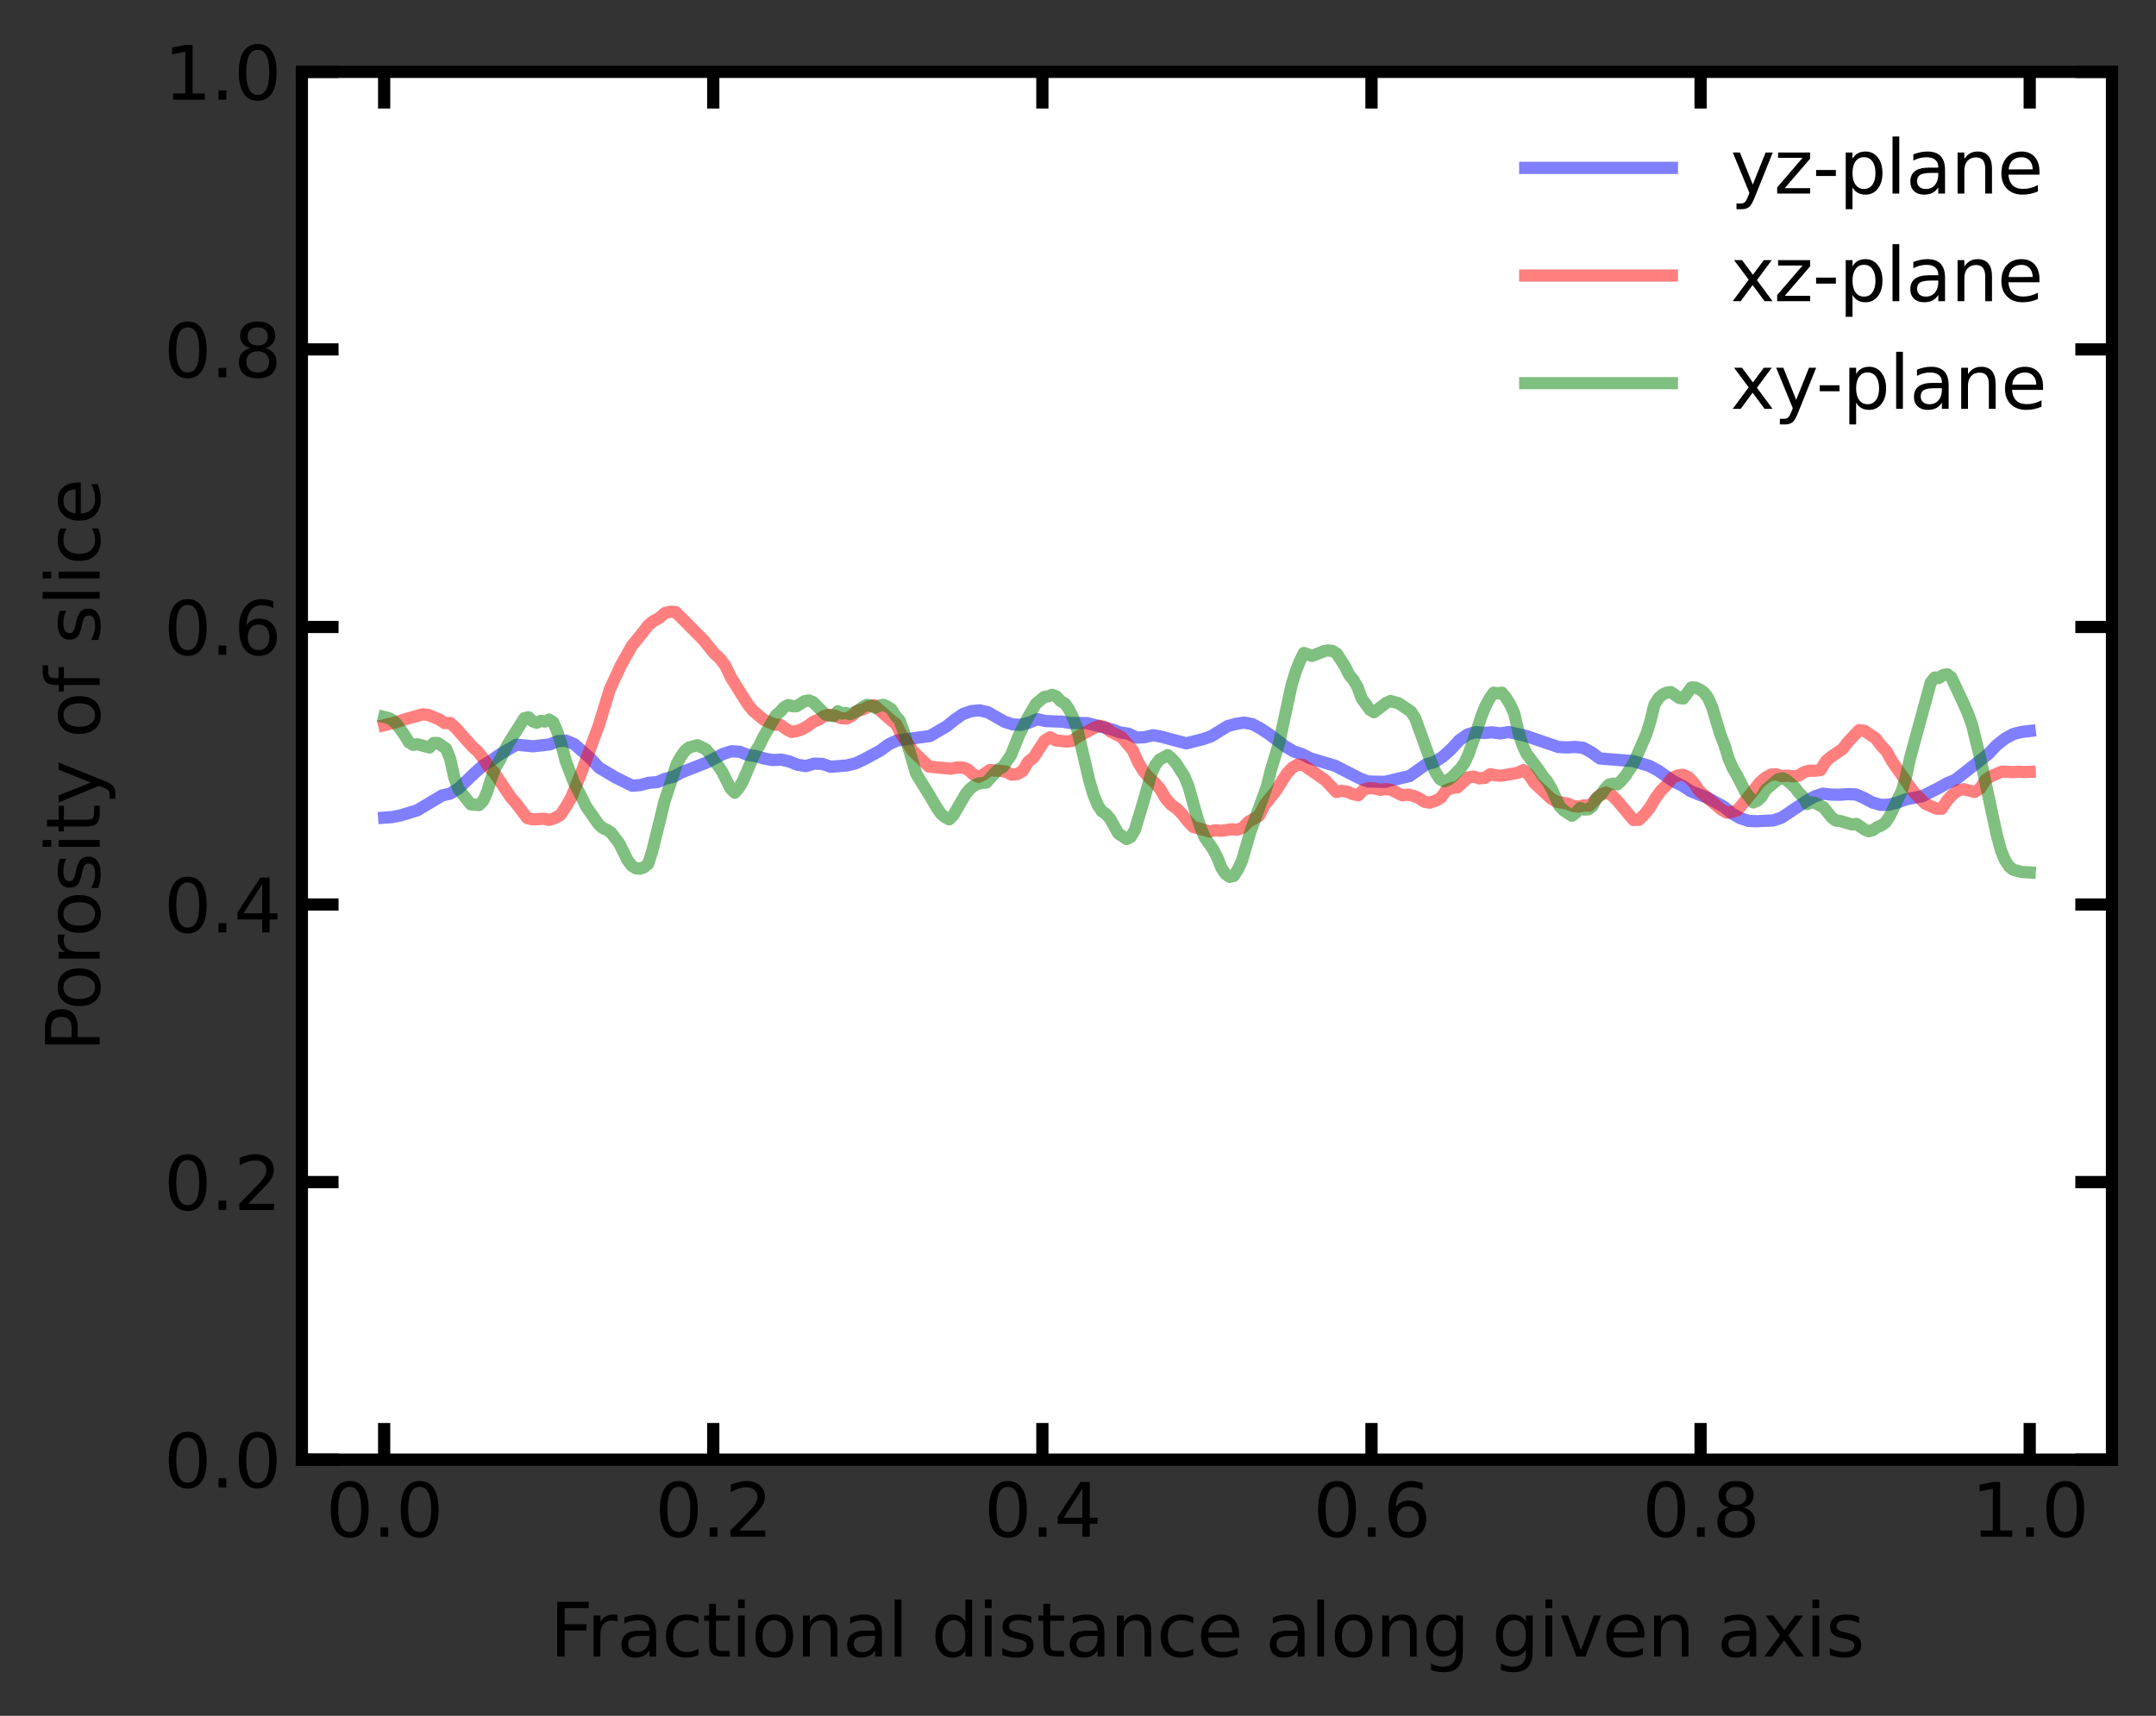 <?xml version="1.0" encoding="utf-8" standalone="no"?>
<!DOCTYPE svg PUBLIC "-//W3C//DTD SVG 1.1//EN"
  "http://www.w3.org/Graphics/SVG/1.1/DTD/svg11.dtd">
<svg xmlns:xlink="http://www.w3.org/1999/xlink" width="352.8pt" height="280.8pt" viewBox="0 0 352.8 280.8" xmlns="http://www.w3.org/2000/svg" version="1.1">
 <rect x="0" y="0" width="352.8" height="280.8" fill="#333333" stroke="none"/>
 <defs>
  <style type="text/css">*{stroke-linejoin: round; stroke-linecap: butt}</style>
 </defs>
 <g id="figure_1">
  <g id="patch_1">
   <path d="M 0 280.8 
L 352.8 280.8 
L 352.8 0 
L 0 0 
L 0 280.8 
z
" style="fill: none"/>
  </g>
  <g id="axes_1">
   <g id="patch_2">
    <path d="M 49.398 238.873 
L 345.6 238.873 
L 345.6 11.759 
L 49.398 11.759 
z
" style="fill: #ffffff"/>
   </g>
   <g id="matplotlib.axis_1">
    <g id="xtick_1">
     <g id="line2d_1">
      <defs>
       <path id="mb1d2889024" d="M 0 0 
L 0 -6 
" style="stroke: #000000; stroke-width: 2"/>
      </defs>
      <g>
       <use xlink:href="#mb1d2889024" x="62.861" y="238.873" style="fill: #ffffff; stroke: #000000; stroke-width: 2"/>
      </g>
     </g>
     <g id="line2d_2">
      <defs>
       <path id="m50b8ad0fa8" d="M 0 0 
L 0 6 
" style="stroke: #000000; stroke-width: 2"/>
      </defs>
      <g>
       <use xlink:href="#m50b8ad0fa8" x="62.861" y="11.759" style="fill: #ffffff; stroke: #000000; stroke-width: 2"/>
      </g>
     </g>
     <g id="text_1">
      <!-- 0.0 -->
      <g transform="translate(53.319 251.491)scale(0.12 -0.12)">
       <defs>
        <path id="DejaVuSans-30" d="M 2034 4250 
Q 1547 4250 1301 3770 
Q 1056 3291 1056 2328 
Q 1056 1369 1301 889 
Q 1547 409 2034 409 
Q 2525 409 2770 889 
Q 3016 1369 3016 2328 
Q 3016 3291 2770 3770 
Q 2525 4250 2034 4250 
z
M 2034 4750 
Q 2819 4750 3233 4129 
Q 3647 3509 3647 2328 
Q 3647 1150 3233 529 
Q 2819 -91 2034 -91 
Q 1250 -91 836 529 
Q 422 1150 422 2328 
Q 422 3509 836 4129 
Q 1250 4750 2034 4750 
z
" transform="scale(0.016)"/>
        <path id="DejaVuSans-2e" d="M 684 794 
L 1344 794 
L 1344 0 
L 684 0 
L 684 794 
z
" transform="scale(0.016)"/>
       </defs>
       <use xlink:href="#DejaVuSans-30"/>
       <use xlink:href="#DejaVuSans-2e" x="63.623"/>
       <use xlink:href="#DejaVuSans-30" x="95.41"/>
      </g>
     </g>
    </g>
    <g id="xtick_2">
     <g id="line2d_3">
      <g>
       <use xlink:href="#mb1d2889024" x="116.716" y="238.873" style="fill: #ffffff; stroke: #000000; stroke-width: 2"/>
      </g>
     </g>
     <g id="line2d_4">
      <g>
       <use xlink:href="#m50b8ad0fa8" x="116.716" y="11.759" style="fill: #ffffff; stroke: #000000; stroke-width: 2"/>
      </g>
     </g>
     <g id="text_2">
      <!-- 0.2 -->
      <g transform="translate(107.174 251.491)scale(0.12 -0.12)">
       <defs>
        <path id="DejaVuSans-32" d="M 1228 531 
L 3431 531 
L 3431 0 
L 469 0 
L 469 531 
Q 828 903 1448 1529 
Q 2069 2156 2228 2338 
Q 2531 2678 2651 2914 
Q 2772 3150 2772 3378 
Q 2772 3750 2511 3984 
Q 2250 4219 1831 4219 
Q 1534 4219 1204 4116 
Q 875 4013 500 3803 
L 500 4441 
Q 881 4594 1212 4672 
Q 1544 4750 1819 4750 
Q 2544 4750 2975 4387 
Q 3406 4025 3406 3419 
Q 3406 3131 3298 2873 
Q 3191 2616 2906 2266 
Q 2828 2175 2409 1742 
Q 1991 1309 1228 531 
z
" transform="scale(0.016)"/>
       </defs>
       <use xlink:href="#DejaVuSans-30"/>
       <use xlink:href="#DejaVuSans-2e" x="63.623"/>
       <use xlink:href="#DejaVuSans-32" x="95.41"/>
      </g>
     </g>
    </g>
    <g id="xtick_3">
     <g id="line2d_5">
      <g>
       <use xlink:href="#mb1d2889024" x="170.571" y="238.873" style="fill: #ffffff; stroke: #000000; stroke-width: 2"/>
      </g>
     </g>
     <g id="line2d_6">
      <g>
       <use xlink:href="#m50b8ad0fa8" x="170.571" y="11.759" style="fill: #ffffff; stroke: #000000; stroke-width: 2"/>
      </g>
     </g>
     <g id="text_3">
      <!-- 0.4 -->
      <g transform="translate(161.029 251.491)scale(0.12 -0.12)">
       <defs>
        <path id="DejaVuSans-34" d="M 2419 4116 
L 825 1625 
L 2419 1625 
L 2419 4116 
z
M 2253 4666 
L 3047 4666 
L 3047 1625 
L 3713 1625 
L 3713 1100 
L 3047 1100 
L 3047 0 
L 2419 0 
L 2419 1100 
L 313 1100 
L 313 1709 
L 2253 4666 
z
" transform="scale(0.016)"/>
       </defs>
       <use xlink:href="#DejaVuSans-30"/>
       <use xlink:href="#DejaVuSans-2e" x="63.623"/>
       <use xlink:href="#DejaVuSans-34" x="95.41"/>
      </g>
     </g>
    </g>
    <g id="xtick_4">
     <g id="line2d_7">
      <g>
       <use xlink:href="#mb1d2889024" x="224.426" y="238.873" style="fill: #ffffff; stroke: #000000; stroke-width: 2"/>
      </g>
     </g>
     <g id="line2d_8">
      <g>
       <use xlink:href="#m50b8ad0fa8" x="224.426" y="11.759" style="fill: #ffffff; stroke: #000000; stroke-width: 2"/>
      </g>
     </g>
     <g id="text_4">
      <!-- 0.6 -->
      <g transform="translate(214.884 251.491)scale(0.12 -0.12)">
       <defs>
        <path id="DejaVuSans-36" d="M 2113 2584 
Q 1688 2584 1439 2293 
Q 1191 2003 1191 1497 
Q 1191 994 1439 701 
Q 1688 409 2113 409 
Q 2538 409 2786 701 
Q 3034 994 3034 1497 
Q 3034 2003 2786 2293 
Q 2538 2584 2113 2584 
z
M 3366 4563 
L 3366 3988 
Q 3128 4100 2886 4159 
Q 2644 4219 2406 4219 
Q 1781 4219 1451 3797 
Q 1122 3375 1075 2522 
Q 1259 2794 1537 2939 
Q 1816 3084 2150 3084 
Q 2853 3084 3261 2657 
Q 3669 2231 3669 1497 
Q 3669 778 3244 343 
Q 2819 -91 2113 -91 
Q 1303 -91 875 529 
Q 447 1150 447 2328 
Q 447 3434 972 4092 
Q 1497 4750 2381 4750 
Q 2619 4750 2861 4703 
Q 3103 4656 3366 4563 
z
" transform="scale(0.016)"/>
       </defs>
       <use xlink:href="#DejaVuSans-30"/>
       <use xlink:href="#DejaVuSans-2e" x="63.623"/>
       <use xlink:href="#DejaVuSans-36" x="95.41"/>
      </g>
     </g>
    </g>
    <g id="xtick_5">
     <g id="line2d_9">
      <g>
       <use xlink:href="#mb1d2889024" x="278.281" y="238.873" style="fill: #ffffff; stroke: #000000; stroke-width: 2"/>
      </g>
     </g>
     <g id="line2d_10">
      <g>
       <use xlink:href="#m50b8ad0fa8" x="278.281" y="11.759" style="fill: #ffffff; stroke: #000000; stroke-width: 2"/>
      </g>
     </g>
     <g id="text_5">
      <!-- 0.8 -->
      <g transform="translate(268.739 251.491)scale(0.12 -0.12)">
       <defs>
        <path id="DejaVuSans-38" d="M 2034 2216 
Q 1584 2216 1326 1975 
Q 1069 1734 1069 1313 
Q 1069 891 1326 650 
Q 1584 409 2034 409 
Q 2484 409 2743 651 
Q 3003 894 3003 1313 
Q 3003 1734 2745 1975 
Q 2488 2216 2034 2216 
z
M 1403 2484 
Q 997 2584 770 2862 
Q 544 3141 544 3541 
Q 544 4100 942 4425 
Q 1341 4750 2034 4750 
Q 2731 4750 3128 4425 
Q 3525 4100 3525 3541 
Q 3525 3141 3298 2862 
Q 3072 2584 2669 2484 
Q 3125 2378 3379 2068 
Q 3634 1759 3634 1313 
Q 3634 634 3220 271 
Q 2806 -91 2034 -91 
Q 1263 -91 848 271 
Q 434 634 434 1313 
Q 434 1759 690 2068 
Q 947 2378 1403 2484 
z
M 1172 3481 
Q 1172 3119 1398 2916 
Q 1625 2713 2034 2713 
Q 2441 2713 2670 2916 
Q 2900 3119 2900 3481 
Q 2900 3844 2670 4047 
Q 2441 4250 2034 4250 
Q 1625 4250 1398 4047 
Q 1172 3844 1172 3481 
z
" transform="scale(0.016)"/>
       </defs>
       <use xlink:href="#DejaVuSans-30"/>
       <use xlink:href="#DejaVuSans-2e" x="63.623"/>
       <use xlink:href="#DejaVuSans-38" x="95.41"/>
      </g>
     </g>
    </g>
    <g id="xtick_6">
     <g id="line2d_11">
      <g>
       <use xlink:href="#mb1d2889024" x="332.136" y="238.873" style="fill: #ffffff; stroke: #000000; stroke-width: 2"/>
      </g>
     </g>
     <g id="line2d_12">
      <g>
       <use xlink:href="#m50b8ad0fa8" x="332.136" y="11.759" style="fill: #ffffff; stroke: #000000; stroke-width: 2"/>
      </g>
     </g>
     <g id="text_6">
      <!-- 1.0 -->
      <g transform="translate(322.594 251.491)scale(0.12 -0.12)">
       <defs>
        <path id="DejaVuSans-31" d="M 794 531 
L 1825 531 
L 1825 4091 
L 703 3866 
L 703 4441 
L 1819 4666 
L 2450 4666 
L 2450 531 
L 3481 531 
L 3481 0 
L 794 0 
L 794 531 
z
" transform="scale(0.016)"/>
       </defs>
       <use xlink:href="#DejaVuSans-31"/>
       <use xlink:href="#DejaVuSans-2e" x="63.623"/>
       <use xlink:href="#DejaVuSans-30" x="95.41"/>
      </g>
     </g>
    </g>
    <g id="text_7">
     <!-- Fractional distance along given axis -->
     <g transform="translate(89.983 271.104)scale(0.12 -0.12)">
      <defs>
       <path id="DejaVuSans-46" d="M 628 4666 
L 3309 4666 
L 3309 4134 
L 1259 4134 
L 1259 2759 
L 3109 2759 
L 3109 2228 
L 1259 2228 
L 1259 0 
L 628 0 
L 628 4666 
z
" transform="scale(0.016)"/>
       <path id="DejaVuSans-72" d="M 2631 2963 
Q 2534 3019 2420 3045 
Q 2306 3072 2169 3072 
Q 1681 3072 1420 2755 
Q 1159 2438 1159 1844 
L 1159 0 
L 581 0 
L 581 3500 
L 1159 3500 
L 1159 2956 
Q 1341 3275 1631 3429 
Q 1922 3584 2338 3584 
Q 2397 3584 2469 3576 
Q 2541 3569 2628 3553 
L 2631 2963 
z
" transform="scale(0.016)"/>
       <path id="DejaVuSans-61" d="M 2194 1759 
Q 1497 1759 1228 1600 
Q 959 1441 959 1056 
Q 959 750 1161 570 
Q 1363 391 1709 391 
Q 2188 391 2477 730 
Q 2766 1069 2766 1631 
L 2766 1759 
L 2194 1759 
z
M 3341 1997 
L 3341 0 
L 2766 0 
L 2766 531 
Q 2569 213 2275 61 
Q 1981 -91 1556 -91 
Q 1019 -91 701 211 
Q 384 513 384 1019 
Q 384 1609 779 1909 
Q 1175 2209 1959 2209 
L 2766 2209 
L 2766 2266 
Q 2766 2663 2505 2880 
Q 2244 3097 1772 3097 
Q 1472 3097 1187 3025 
Q 903 2953 641 2809 
L 641 3341 
Q 956 3463 1253 3523 
Q 1550 3584 1831 3584 
Q 2591 3584 2966 3190 
Q 3341 2797 3341 1997 
z
" transform="scale(0.016)"/>
       <path id="DejaVuSans-63" d="M 3122 3366 
L 3122 2828 
Q 2878 2963 2633 3030 
Q 2388 3097 2138 3097 
Q 1578 3097 1268 2742 
Q 959 2388 959 1747 
Q 959 1106 1268 751 
Q 1578 397 2138 397 
Q 2388 397 2633 464 
Q 2878 531 3122 666 
L 3122 134 
Q 2881 22 2623 -34 
Q 2366 -91 2075 -91 
Q 1284 -91 818 406 
Q 353 903 353 1747 
Q 353 2603 823 3093 
Q 1294 3584 2113 3584 
Q 2378 3584 2631 3529 
Q 2884 3475 3122 3366 
z
" transform="scale(0.016)"/>
       <path id="DejaVuSans-74" d="M 1172 4494 
L 1172 3500 
L 2356 3500 
L 2356 3053 
L 1172 3053 
L 1172 1153 
Q 1172 725 1289 603 
Q 1406 481 1766 481 
L 2356 481 
L 2356 0 
L 1766 0 
Q 1100 0 847 248 
Q 594 497 594 1153 
L 594 3053 
L 172 3053 
L 172 3500 
L 594 3500 
L 594 4494 
L 1172 4494 
z
" transform="scale(0.016)"/>
       <path id="DejaVuSans-69" d="M 603 3500 
L 1178 3500 
L 1178 0 
L 603 0 
L 603 3500 
z
M 603 4863 
L 1178 4863 
L 1178 4134 
L 603 4134 
L 603 4863 
z
" transform="scale(0.016)"/>
       <path id="DejaVuSans-6f" d="M 1959 3097 
Q 1497 3097 1228 2736 
Q 959 2375 959 1747 
Q 959 1119 1226 758 
Q 1494 397 1959 397 
Q 2419 397 2687 759 
Q 2956 1122 2956 1747 
Q 2956 2369 2687 2733 
Q 2419 3097 1959 3097 
z
M 1959 3584 
Q 2709 3584 3137 3096 
Q 3566 2609 3566 1747 
Q 3566 888 3137 398 
Q 2709 -91 1959 -91 
Q 1206 -91 779 398 
Q 353 888 353 1747 
Q 353 2609 779 3096 
Q 1206 3584 1959 3584 
z
" transform="scale(0.016)"/>
       <path id="DejaVuSans-6e" d="M 3513 2113 
L 3513 0 
L 2938 0 
L 2938 2094 
Q 2938 2591 2744 2837 
Q 2550 3084 2163 3084 
Q 1697 3084 1428 2787 
Q 1159 2491 1159 1978 
L 1159 0 
L 581 0 
L 581 3500 
L 1159 3500 
L 1159 2956 
Q 1366 3272 1645 3428 
Q 1925 3584 2291 3584 
Q 2894 3584 3203 3211 
Q 3513 2838 3513 2113 
z
" transform="scale(0.016)"/>
       <path id="DejaVuSans-6c" d="M 603 4863 
L 1178 4863 
L 1178 0 
L 603 0 
L 603 4863 
z
" transform="scale(0.016)"/>
       <path id="DejaVuSans-20" transform="scale(0.016)"/>
       <path id="DejaVuSans-64" d="M 2906 2969 
L 2906 4863 
L 3481 4863 
L 3481 0 
L 2906 0 
L 2906 525 
Q 2725 213 2448 61 
Q 2172 -91 1784 -91 
Q 1150 -91 751 415 
Q 353 922 353 1747 
Q 353 2572 751 3078 
Q 1150 3584 1784 3584 
Q 2172 3584 2448 3432 
Q 2725 3281 2906 2969 
z
M 947 1747 
Q 947 1113 1208 752 
Q 1469 391 1925 391 
Q 2381 391 2643 752 
Q 2906 1113 2906 1747 
Q 2906 2381 2643 2742 
Q 2381 3103 1925 3103 
Q 1469 3103 1208 2742 
Q 947 2381 947 1747 
z
" transform="scale(0.016)"/>
       <path id="DejaVuSans-73" d="M 2834 3397 
L 2834 2853 
Q 2591 2978 2328 3040 
Q 2066 3103 1784 3103 
Q 1356 3103 1142 2972 
Q 928 2841 928 2578 
Q 928 2378 1081 2264 
Q 1234 2150 1697 2047 
L 1894 2003 
Q 2506 1872 2764 1633 
Q 3022 1394 3022 966 
Q 3022 478 2636 193 
Q 2250 -91 1575 -91 
Q 1294 -91 989 -36 
Q 684 19 347 128 
L 347 722 
Q 666 556 975 473 
Q 1284 391 1588 391 
Q 1994 391 2212 530 
Q 2431 669 2431 922 
Q 2431 1156 2273 1281 
Q 2116 1406 1581 1522 
L 1381 1569 
Q 847 1681 609 1914 
Q 372 2147 372 2553 
Q 372 3047 722 3315 
Q 1072 3584 1716 3584 
Q 2034 3584 2315 3537 
Q 2597 3491 2834 3397 
z
" transform="scale(0.016)"/>
       <path id="DejaVuSans-65" d="M 3597 1894 
L 3597 1613 
L 953 1613 
Q 991 1019 1311 708 
Q 1631 397 2203 397 
Q 2534 397 2845 478 
Q 3156 559 3463 722 
L 3463 178 
Q 3153 47 2828 -22 
Q 2503 -91 2169 -91 
Q 1331 -91 842 396 
Q 353 884 353 1716 
Q 353 2575 817 3079 
Q 1281 3584 2069 3584 
Q 2775 3584 3186 3129 
Q 3597 2675 3597 1894 
z
M 3022 2063 
Q 3016 2534 2758 2815 
Q 2500 3097 2075 3097 
Q 1594 3097 1305 2825 
Q 1016 2553 972 2059 
L 3022 2063 
z
" transform="scale(0.016)"/>
       <path id="DejaVuSans-67" d="M 2906 1791 
Q 2906 2416 2648 2759 
Q 2391 3103 1925 3103 
Q 1463 3103 1205 2759 
Q 947 2416 947 1791 
Q 947 1169 1205 825 
Q 1463 481 1925 481 
Q 2391 481 2648 825 
Q 2906 1169 2906 1791 
z
M 3481 434 
Q 3481 -459 3084 -895 
Q 2688 -1331 1869 -1331 
Q 1566 -1331 1297 -1286 
Q 1028 -1241 775 -1147 
L 775 -588 
Q 1028 -725 1275 -790 
Q 1522 -856 1778 -856 
Q 2344 -856 2625 -561 
Q 2906 -266 2906 331 
L 2906 616 
Q 2728 306 2450 153 
Q 2172 0 1784 0 
Q 1141 0 747 490 
Q 353 981 353 1791 
Q 353 2603 747 3093 
Q 1141 3584 1784 3584 
Q 2172 3584 2450 3431 
Q 2728 3278 2906 2969 
L 2906 3500 
L 3481 3500 
L 3481 434 
z
" transform="scale(0.016)"/>
       <path id="DejaVuSans-76" d="M 191 3500 
L 800 3500 
L 1894 563 
L 2988 3500 
L 3597 3500 
L 2284 0 
L 1503 0 
L 191 3500 
z
" transform="scale(0.016)"/>
       <path id="DejaVuSans-78" d="M 3513 3500 
L 2247 1797 
L 3578 0 
L 2900 0 
L 1881 1375 
L 863 0 
L 184 0 
L 1544 1831 
L 300 3500 
L 978 3500 
L 1906 2253 
L 2834 3500 
L 3513 3500 
z
" transform="scale(0.016)"/>
      </defs>
      <use xlink:href="#DejaVuSans-46"/>
      <use xlink:href="#DejaVuSans-72" x="50.27"/>
      <use xlink:href="#DejaVuSans-61" x="91.383"/>
      <use xlink:href="#DejaVuSans-63" x="152.662"/>
      <use xlink:href="#DejaVuSans-74" x="207.643"/>
      <use xlink:href="#DejaVuSans-69" x="246.852"/>
      <use xlink:href="#DejaVuSans-6f" x="274.635"/>
      <use xlink:href="#DejaVuSans-6e" x="335.816"/>
      <use xlink:href="#DejaVuSans-61" x="399.195"/>
      <use xlink:href="#DejaVuSans-6c" x="460.475"/>
      <use xlink:href="#DejaVuSans-20" x="488.258"/>
      <use xlink:href="#DejaVuSans-64" x="520.045"/>
      <use xlink:href="#DejaVuSans-69" x="583.521"/>
      <use xlink:href="#DejaVuSans-73" x="611.305"/>
      <use xlink:href="#DejaVuSans-74" x="663.404"/>
      <use xlink:href="#DejaVuSans-61" x="702.613"/>
      <use xlink:href="#DejaVuSans-6e" x="763.893"/>
      <use xlink:href="#DejaVuSans-63" x="827.271"/>
      <use xlink:href="#DejaVuSans-65" x="882.252"/>
      <use xlink:href="#DejaVuSans-20" x="943.775"/>
      <use xlink:href="#DejaVuSans-61" x="975.562"/>
      <use xlink:href="#DejaVuSans-6c" x="1036.842"/>
      <use xlink:href="#DejaVuSans-6f" x="1064.625"/>
      <use xlink:href="#DejaVuSans-6e" x="1125.807"/>
      <use xlink:href="#DejaVuSans-67" x="1189.186"/>
      <use xlink:href="#DejaVuSans-20" x="1252.662"/>
      <use xlink:href="#DejaVuSans-67" x="1284.449"/>
      <use xlink:href="#DejaVuSans-69" x="1347.926"/>
      <use xlink:href="#DejaVuSans-76" x="1375.709"/>
      <use xlink:href="#DejaVuSans-65" x="1434.889"/>
      <use xlink:href="#DejaVuSans-6e" x="1496.412"/>
      <use xlink:href="#DejaVuSans-20" x="1559.791"/>
      <use xlink:href="#DejaVuSans-61" x="1591.578"/>
      <use xlink:href="#DejaVuSans-78" x="1652.857"/>
      <use xlink:href="#DejaVuSans-69" x="1712.037"/>
      <use xlink:href="#DejaVuSans-73" x="1739.82"/>
     </g>
    </g>
   </g>
   <g id="matplotlib.axis_2">
    <g id="ytick_1">
     <g id="line2d_13">
      <defs>
       <path id="mbb57bc39aa" d="M 0 0 
L 6 0 
" style="stroke: #000000; stroke-width: 2"/>
      </defs>
      <g>
       <use xlink:href="#mbb57bc39aa" x="49.398" y="238.873" style="fill: #ffffff; stroke: #000000; stroke-width: 2"/>
      </g>
     </g>
     <g id="line2d_14">
      <defs>
       <path id="m5a120669c7" d="M 0 0 
L -6 0 
" style="stroke: #000000; stroke-width: 2"/>
      </defs>
      <g>
       <use xlink:href="#m5a120669c7" x="345.6" y="238.873" style="fill: #ffffff; stroke: #000000; stroke-width: 2"/>
      </g>
     </g>
     <g id="text_8">
      <!-- 0.0 -->
      <g transform="translate(26.814 243.432)scale(0.12 -0.12)">
       <use xlink:href="#DejaVuSans-30"/>
       <use xlink:href="#DejaVuSans-2e" x="63.623"/>
       <use xlink:href="#DejaVuSans-30" x="95.41"/>
      </g>
     </g>
    </g>
    <g id="ytick_2">
     <g id="line2d_15">
      <g>
       <use xlink:href="#mbb57bc39aa" x="49.398" y="193.45" style="fill: #ffffff; stroke: #000000; stroke-width: 2"/>
      </g>
     </g>
     <g id="line2d_16">
      <g>
       <use xlink:href="#m5a120669c7" x="345.6" y="193.45" style="fill: #ffffff; stroke: #000000; stroke-width: 2"/>
      </g>
     </g>
     <g id="text_9">
      <!-- 0.2 -->
      <g transform="translate(26.814 198.009)scale(0.12 -0.12)">
       <use xlink:href="#DejaVuSans-30"/>
       <use xlink:href="#DejaVuSans-2e" x="63.623"/>
       <use xlink:href="#DejaVuSans-32" x="95.41"/>
      </g>
     </g>
    </g>
    <g id="ytick_3">
     <g id="line2d_17">
      <g>
       <use xlink:href="#mbb57bc39aa" x="49.398" y="148.027" style="fill: #ffffff; stroke: #000000; stroke-width: 2"/>
      </g>
     </g>
     <g id="line2d_18">
      <g>
       <use xlink:href="#m5a120669c7" x="345.6" y="148.027" style="fill: #ffffff; stroke: #000000; stroke-width: 2"/>
      </g>
     </g>
     <g id="text_10">
      <!-- 0.4 -->
      <g transform="translate(26.814 152.586)scale(0.12 -0.12)">
       <use xlink:href="#DejaVuSans-30"/>
       <use xlink:href="#DejaVuSans-2e" x="63.623"/>
       <use xlink:href="#DejaVuSans-34" x="95.41"/>
      </g>
     </g>
    </g>
    <g id="ytick_4">
     <g id="line2d_19">
      <g>
       <use xlink:href="#mbb57bc39aa" x="49.398" y="102.604" style="fill: #ffffff; stroke: #000000; stroke-width: 2"/>
      </g>
     </g>
     <g id="line2d_20">
      <g>
       <use xlink:href="#m5a120669c7" x="345.6" y="102.604" style="fill: #ffffff; stroke: #000000; stroke-width: 2"/>
      </g>
     </g>
     <g id="text_11">
      <!-- 0.6 -->
      <g transform="translate(26.814 107.163)scale(0.12 -0.12)">
       <use xlink:href="#DejaVuSans-30"/>
       <use xlink:href="#DejaVuSans-2e" x="63.623"/>
       <use xlink:href="#DejaVuSans-36" x="95.41"/>
      </g>
     </g>
    </g>
    <g id="ytick_5">
     <g id="line2d_21">
      <g>
       <use xlink:href="#mbb57bc39aa" x="49.398" y="57.182" style="fill: #ffffff; stroke: #000000; stroke-width: 2"/>
      </g>
     </g>
     <g id="line2d_22">
      <g>
       <use xlink:href="#m5a120669c7" x="345.6" y="57.182" style="fill: #ffffff; stroke: #000000; stroke-width: 2"/>
      </g>
     </g>
     <g id="text_12">
      <!-- 0.8 -->
      <g transform="translate(26.814 61.741)scale(0.12 -0.12)">
       <use xlink:href="#DejaVuSans-30"/>
       <use xlink:href="#DejaVuSans-2e" x="63.623"/>
       <use xlink:href="#DejaVuSans-38" x="95.41"/>
      </g>
     </g>
    </g>
    <g id="ytick_6">
     <g id="line2d_23">
      <g>
       <use xlink:href="#mbb57bc39aa" x="49.398" y="11.759" style="fill: #ffffff; stroke: #000000; stroke-width: 2"/>
      </g>
     </g>
     <g id="line2d_24">
      <g>
       <use xlink:href="#m5a120669c7" x="345.6" y="11.759" style="fill: #ffffff; stroke: #000000; stroke-width: 2"/>
      </g>
     </g>
     <g id="text_13">
      <!-- 1.0 -->
      <g transform="translate(26.814 16.318)scale(0.12 -0.12)">
       <use xlink:href="#DejaVuSans-31"/>
       <use xlink:href="#DejaVuSans-2e" x="63.623"/>
       <use xlink:href="#DejaVuSans-30" x="95.41"/>
      </g>
     </g>
    </g>
    <g id="text_14">
     <!-- Porosity of slice -->
     <g transform="translate(16.318 172.134)rotate(-90)scale(0.12 -0.12)">
      <defs>
       <path id="DejaVuSans-50" d="M 1259 4147 
L 1259 2394 
L 2053 2394 
Q 2494 2394 2734 2622 
Q 2975 2850 2975 3272 
Q 2975 3691 2734 3919 
Q 2494 4147 2053 4147 
L 1259 4147 
z
M 628 4666 
L 2053 4666 
Q 2838 4666 3239 4311 
Q 3641 3956 3641 3272 
Q 3641 2581 3239 2228 
Q 2838 1875 2053 1875 
L 1259 1875 
L 1259 0 
L 628 0 
L 628 4666 
z
" transform="scale(0.016)"/>
       <path id="DejaVuSans-79" d="M 2059 -325 
Q 1816 -950 1584 -1140 
Q 1353 -1331 966 -1331 
L 506 -1331 
L 506 -850 
L 844 -850 
Q 1081 -850 1212 -737 
Q 1344 -625 1503 -206 
L 1606 56 
L 191 3500 
L 800 3500 
L 1894 763 
L 2988 3500 
L 3597 3500 
L 2059 -325 
z
" transform="scale(0.016)"/>
       <path id="DejaVuSans-66" d="M 2375 4863 
L 2375 4384 
L 1825 4384 
Q 1516 4384 1395 4259 
Q 1275 4134 1275 3809 
L 1275 3500 
L 2222 3500 
L 2222 3053 
L 1275 3053 
L 1275 0 
L 697 0 
L 697 3053 
L 147 3053 
L 147 3500 
L 697 3500 
L 697 3744 
Q 697 4328 969 4595 
Q 1241 4863 1831 4863 
L 2375 4863 
z
" transform="scale(0.016)"/>
      </defs>
      <use xlink:href="#DejaVuSans-50"/>
      <use xlink:href="#DejaVuSans-6f" x="56.678"/>
      <use xlink:href="#DejaVuSans-72" x="117.859"/>
      <use xlink:href="#DejaVuSans-6f" x="156.723"/>
      <use xlink:href="#DejaVuSans-73" x="217.904"/>
      <use xlink:href="#DejaVuSans-69" x="270.004"/>
      <use xlink:href="#DejaVuSans-74" x="297.787"/>
      <use xlink:href="#DejaVuSans-79" x="336.996"/>
      <use xlink:href="#DejaVuSans-20" x="396.176"/>
      <use xlink:href="#DejaVuSans-6f" x="427.963"/>
      <use xlink:href="#DejaVuSans-66" x="489.145"/>
      <use xlink:href="#DejaVuSans-20" x="524.35"/>
      <use xlink:href="#DejaVuSans-73" x="556.137"/>
      <use xlink:href="#DejaVuSans-6c" x="608.236"/>
      <use xlink:href="#DejaVuSans-69" x="636.02"/>
      <use xlink:href="#DejaVuSans-63" x="663.803"/>
      <use xlink:href="#DejaVuSans-65" x="718.783"/>
     </g>
    </g>
   </g>
   <g id="line2d_25">
    <path d="M 62.861 133.814 
L 64.214 133.711 
L 65.568 133.435 
L 68.274 132.617 
L 72.333 130.182 
L 73.686 129.864 
L 75.04 129.031 
L 77.746 126.432 
L 79.099 125.234 
L 80.452 124.432 
L 81.805 123.438 
L 84.512 121.875 
L 87.218 122.132 
L 89.924 121.833 
L 91.277 121.296 
L 92.63 121.216 
L 93.983 121.786 
L 96.69 124.176 
L 98.043 125.649 
L 100.749 127.246 
L 103.455 128.59 
L 104.809 128.473 
L 106.162 128.102 
L 107.515 128.011 
L 108.868 127.445 
L 110.221 127.118 
L 111.574 126.383 
L 114.281 125.325 
L 115.634 124.784 
L 118.34 123.378 
L 119.693 122.944 
L 121.046 123.033 
L 122.399 123.559 
L 123.753 123.76 
L 125.106 124.144 
L 126.459 124.39 
L 127.812 124.316 
L 129.165 124.614 
L 130.518 125.161 
L 131.871 125.367 
L 133.225 124.968 
L 134.578 125.021 
L 135.931 125.486 
L 138.637 125.259 
L 139.99 124.922 
L 141.343 124.299 
L 144.05 122.833 
L 145.403 121.828 
L 146.756 121.194 
L 152.169 120.454 
L 154.875 118.875 
L 156.228 117.783 
L 157.581 116.85 
L 158.934 116.377 
L 160.287 116.252 
L 161.641 116.555 
L 164.347 118.095 
L 165.7 118.546 
L 167.053 118.622 
L 168.406 118.251 
L 169.759 117.694 
L 171.113 118.008 
L 173.819 118.101 
L 175.172 118.321 
L 177.878 118.338 
L 181.938 119.379 
L 183.291 119.863 
L 184.644 120.066 
L 185.997 120.719 
L 187.35 120.637 
L 188.703 120.317 
L 190.056 120.569 
L 194.116 121.655 
L 196.822 120.967 
L 198.175 120.505 
L 200.882 118.835 
L 202.235 118.465 
L 203.588 118.253 
L 204.941 118.514 
L 206.294 119.239 
L 207.647 120.13 
L 210.354 122.178 
L 211.707 122.967 
L 213.06 123.416 
L 214.413 124.105 
L 218.472 125.318 
L 222.532 127.401 
L 223.885 127.901 
L 226.591 127.954 
L 230.651 127.006 
L 233.357 125.085 
L 234.71 124.727 
L 236.063 123.855 
L 237.416 122.649 
L 238.77 121.163 
L 240.123 120.21 
L 241.476 119.81 
L 242.829 119.956 
L 244.182 119.846 
L 245.535 120.024 
L 246.888 119.799 
L 249.595 120.404 
L 255.007 122.244 
L 256.36 122.322 
L 257.714 122.237 
L 259.067 122.382 
L 260.42 123.115 
L 261.773 124.122 
L 265.832 124.451 
L 267.185 124.538 
L 269.892 125.34 
L 271.245 126.058 
L 273.951 127.931 
L 275.304 128.581 
L 276.657 129.485 
L 279.364 130.545 
L 282.07 132.014 
L 283.423 133.132 
L 284.776 133.901 
L 286.129 134.344 
L 287.483 134.397 
L 290.189 134.262 
L 291.542 133.798 
L 295.601 131.084 
L 296.955 130.326 
L 298.308 129.881 
L 299.661 130.034 
L 301.014 130.068 
L 302.367 129.955 
L 303.72 130.023 
L 305.073 130.619 
L 306.427 131.34 
L 307.78 131.726 
L 309.133 131.686 
L 310.486 131.349 
L 311.839 130.819 
L 314.545 130.31 
L 317.252 128.955 
L 318.605 128.181 
L 319.958 127.625 
L 325.371 123.385 
L 326.724 121.943 
L 328.077 120.879 
L 329.43 120.138 
L 330.783 119.782 
L 332.136 119.63 
L 332.136 119.63 
" clip-path="url(#pf7d327b487)" style="fill: none; stroke: #0000ff; stroke-opacity: 0.5; stroke-width: 2; stroke-linecap: square"/>
   </g>
   <g id="line2d_26">
    <path d="M 62.861 118.678 
L 64.662 118.247 
L 66.464 117.656 
L 68.265 117.157 
L 69.165 116.901 
L 70.066 116.995 
L 71.867 117.733 
L 72.768 118.341 
L 73.668 118.315 
L 74.569 119.118 
L 77.271 122.176 
L 78.171 122.982 
L 79.072 124.109 
L 79.972 125.486 
L 80.873 126.443 
L 83.575 130.468 
L 84.475 131.505 
L 86.276 133.875 
L 87.177 134.099 
L 88.978 133.992 
L 89.879 134.17 
L 90.779 133.889 
L 91.68 133.387 
L 92.581 132.053 
L 93.481 130.508 
L 95.282 126.026 
L 97.984 118.704 
L 99.785 112.825 
L 101.586 108.918 
L 103.388 105.699 
L 105.189 103.485 
L 106.089 102.309 
L 106.99 101.602 
L 107.891 101.123 
L 108.791 100.33 
L 109.692 100.103 
L 110.592 100.177 
L 115.095 104.731 
L 116.896 106.945 
L 117.797 107.771 
L 118.698 108.944 
L 119.598 110.857 
L 122.3 115.158 
L 123.2 116.308 
L 125.002 117.801 
L 126.803 118.602 
L 127.703 118.624 
L 128.604 119.292 
L 129.505 119.78 
L 130.405 119.627 
L 131.306 119.309 
L 132.206 118.783 
L 133.107 118.111 
L 134.007 117.753 
L 134.908 117.14 
L 135.809 116.967 
L 136.709 117.148 
L 137.61 117.529 
L 138.51 117.594 
L 139.411 117.145 
L 140.312 116.322 
L 141.212 116.084 
L 142.113 115.632 
L 143.013 115.399 
L 145.715 117.798 
L 146.616 118.485 
L 147.516 120.248 
L 148.417 121.435 
L 149.317 122.874 
L 152.019 125.455 
L 153.82 125.637 
L 155.622 125.807 
L 156.522 125.603 
L 157.423 125.588 
L 158.323 125.889 
L 159.224 126.698 
L 160.124 127.147 
L 161.025 126.701 
L 161.926 126.026 
L 163.727 126.162 
L 164.627 126.27 
L 165.528 126.775 
L 166.429 126.684 
L 167.329 126.202 
L 168.23 124.677 
L 169.13 123.976 
L 170.931 121.197 
L 171.832 120.651 
L 172.733 121.162 
L 174.534 121.358 
L 175.434 121.25 
L 176.335 120.592 
L 179.037 119.113 
L 179.937 118.775 
L 180.838 119.008 
L 181.739 119.74 
L 183.54 120.651 
L 185.341 122.772 
L 186.241 124.762 
L 187.142 126.241 
L 188.043 127.269 
L 188.943 128.07 
L 189.844 129.134 
L 190.744 130.67 
L 191.645 131.692 
L 192.546 132.328 
L 193.446 133.239 
L 194.347 134.395 
L 195.247 135.323 
L 197.949 136.078 
L 198.85 135.871 
L 199.75 135.973 
L 201.551 135.712 
L 202.452 135.794 
L 203.353 135.439 
L 204.253 134.514 
L 206.054 133.481 
L 206.955 131.695 
L 208.756 129.463 
L 210.557 126.61 
L 211.458 125.654 
L 212.358 125.117 
L 213.259 125.191 
L 216.861 127.683 
L 218.663 129.605 
L 219.563 129.421 
L 220.464 129.571 
L 221.364 129.955 
L 222.265 130.148 
L 223.165 129.208 
L 224.066 128.969 
L 224.967 129.035 
L 225.867 129.256 
L 226.768 129.137 
L 227.668 129.262 
L 229.47 130.159 
L 230.37 130.043 
L 231.271 130.236 
L 232.171 130.61 
L 233.072 131.201 
L 233.972 131.357 
L 234.873 131.062 
L 235.774 130.556 
L 236.674 129.313 
L 237.575 128.967 
L 238.475 128.85 
L 240.277 127.221 
L 241.177 127.099 
L 242.078 127.383 
L 242.978 127.303 
L 243.879 126.693 
L 244.779 126.891 
L 245.68 126.945 
L 248.382 126.474 
L 249.282 126.031 
L 250.183 126.823 
L 251.084 128.152 
L 253.785 130.664 
L 254.686 131.195 
L 256.487 131.513 
L 257.388 131.891 
L 258.288 132.013 
L 259.189 131.803 
L 260.089 131.857 
L 261.891 130.037 
L 262.791 129.699 
L 263.692 130.077 
L 264.592 130.988 
L 267.294 134.193 
L 268.195 134.156 
L 269.095 133.276 
L 269.996 132.152 
L 270.896 130.622 
L 271.797 129.39 
L 272.698 128.501 
L 273.598 127.317 
L 274.499 126.917 
L 275.399 126.786 
L 276.3 127.207 
L 277.201 128.16 
L 278.101 129.486 
L 281.703 132.512 
L 282.604 133.006 
L 283.505 132.856 
L 284.405 132.521 
L 288.008 128.016 
L 288.908 127.252 
L 289.809 126.752 
L 290.709 126.741 
L 291.61 127.019 
L 292.51 126.931 
L 293.411 127.05 
L 294.312 126.937 
L 295.212 126.361 
L 296.113 126.122 
L 297.013 126.139 
L 297.914 126.006 
L 298.815 124.532 
L 299.715 123.794 
L 301.516 122.565 
L 302.417 121.398 
L 304.218 119.493 
L 305.119 119.604 
L 306.92 120.85 
L 307.82 122.02 
L 308.721 122.985 
L 309.622 124.617 
L 312.323 128.475 
L 313.224 129.708 
L 315.025 131.516 
L 316.826 132.325 
L 317.727 132.356 
L 318.627 130.988 
L 319.528 130.026 
L 320.429 129.344 
L 321.329 129.154 
L 323.13 129.608 
L 324.031 129.026 
L 324.932 127.607 
L 325.832 127.011 
L 327.633 126.261 
L 329.434 126.369 
L 330.335 126.284 
L 331.236 126.358 
L 332.136 126.315 
L 332.136 126.315 
" clip-path="url(#pf7d327b487)" style="fill: none; stroke: #ff0000; stroke-opacity: 0.5; stroke-width: 2; stroke-linecap: square"/>
   </g>
   <g id="line2d_27">
    <path d="M 62.861 117.337 
L 63.536 117.496 
L 64.211 117.836 
L 64.886 118.476 
L 66.236 120.361 
L 66.91 121.478 
L 67.585 121.894 
L 68.26 121.796 
L 70.285 122.325 
L 70.96 121.595 
L 71.635 121.591 
L 72.984 122.5 
L 73.659 124.18 
L 74.334 127.224 
L 75.009 129.109 
L 77.034 131.63 
L 78.383 131.747 
L 79.058 131.069 
L 79.733 129.54 
L 80.408 127.295 
L 81.083 125.569 
L 81.758 124.464 
L 83.107 121.799 
L 85.807 117.533 
L 86.482 117.386 
L 87.157 118.048 
L 87.832 118.275 
L 88.506 117.969 
L 89.181 118.09 
L 89.856 117.757 
L 90.531 118.2 
L 91.206 119.782 
L 91.881 121.883 
L 92.556 124.502 
L 93.905 128.026 
L 95.255 130.634 
L 95.93 132.012 
L 97.955 134.9 
L 98.63 135.506 
L 99.304 135.812 
L 99.979 136.244 
L 101.329 138.019 
L 102.679 140.752 
L 103.354 141.653 
L 104.029 142.088 
L 104.703 142.164 
L 105.378 141.933 
L 106.053 141.392 
L 106.728 139.306 
L 108.078 133.836 
L 108.753 131.084 
L 110.777 124.941 
L 111.452 123.756 
L 112.127 122.818 
L 112.802 122.31 
L 114.152 121.958 
L 115.501 122.632 
L 116.176 123.419 
L 116.851 124.525 
L 117.526 125.331 
L 118.201 126.357 
L 119.551 129.044 
L 120.226 129.733 
L 120.9 128.969 
L 121.575 127.803 
L 123.6 123.048 
L 124.275 121.966 
L 124.95 120.569 
L 126.974 117.056 
L 127.649 116.485 
L 128.324 115.732 
L 128.999 115.376 
L 129.674 115.588 
L 130.349 115.569 
L 131.698 114.74 
L 132.373 114.63 
L 133.048 114.914 
L 135.073 116.932 
L 135.748 117.14 
L 136.423 117.193 
L 137.097 116.394 
L 137.772 116.776 
L 138.447 116.712 
L 139.122 116.882 
L 140.472 116.258 
L 141.147 115.728 
L 141.822 115.349 
L 142.496 115.47 
L 143.171 115.83 
L 143.846 115.501 
L 144.521 115.342 
L 145.196 115.629 
L 145.871 116.068 
L 146.546 117.162 
L 147.221 117.931 
L 147.895 119.786 
L 149.92 126.622 
L 151.945 129.907 
L 153.294 132.186 
L 153.969 133.166 
L 154.644 133.734 
L 155.319 134.086 
L 155.994 133.439 
L 158.019 129.938 
L 158.693 129.131 
L 159.368 128.598 
L 160.043 128.227 
L 161.393 128.068 
L 162.743 126.554 
L 163.418 125.884 
L 164.092 125.543 
L 165.442 123.552 
L 166.792 120.187 
L 168.142 117.545 
L 169.491 115.202 
L 170.841 114.074 
L 171.516 113.953 
L 172.191 113.71 
L 172.866 113.983 
L 173.541 114.729 
L 174.216 115.099 
L 174.89 116.019 
L 175.565 117.401 
L 176.24 119.188 
L 178.265 127.806 
L 178.94 130.074 
L 179.615 131.724 
L 180.289 132.761 
L 180.964 133.197 
L 181.639 133.976 
L 182.989 136.388 
L 184.339 137.304 
L 185.014 136.993 
L 185.688 135.861 
L 187.038 131.425 
L 188.388 126.622 
L 189.063 125.161 
L 189.738 124.309 
L 191.087 123.586 
L 191.762 124.161 
L 192.437 124.915 
L 193.787 127.015 
L 194.462 128.624 
L 195.812 133.454 
L 196.486 135.498 
L 197.161 137.088 
L 198.511 139.003 
L 199.186 140.298 
L 199.861 142.012 
L 200.536 143.019 
L 201.211 143.5 
L 201.885 143.345 
L 202.56 142.308 
L 203.235 140.839 
L 204.585 136.213 
L 207.284 128.764 
L 207.959 126.058 
L 209.309 121.599 
L 211.334 112.177 
L 212.009 109.955 
L 212.683 108.237 
L 213.358 106.863 
L 214.708 107.347 
L 216.733 106.53 
L 217.408 106.439 
L 218.082 106.549 
L 218.757 106.984 
L 220.107 109.081 
L 220.782 110.463 
L 221.457 111.265 
L 222.132 112.412 
L 222.807 114.278 
L 224.156 116.148 
L 224.831 116.553 
L 226.856 115.02 
L 227.531 114.725 
L 228.88 115.096 
L 230.905 116.466 
L 231.58 117.53 
L 233.605 123.128 
L 234.279 125.021 
L 234.954 126.478 
L 235.629 127.507 
L 236.304 127.875 
L 236.979 127.613 
L 237.654 127.14 
L 239.004 125.74 
L 239.678 124.797 
L 240.353 123.294 
L 241.703 119.415 
L 242.378 117.295 
L 243.053 115.61 
L 243.728 114.335 
L 244.403 113.366 
L 245.077 113.472 
L 245.752 113.351 
L 246.427 114.18 
L 247.102 115.27 
L 247.777 116.742 
L 248.452 119.695 
L 249.127 121.928 
L 249.802 123.347 
L 251.826 126.05 
L 252.501 127.057 
L 253.176 127.863 
L 253.851 129.01 
L 255.201 131.932 
L 255.875 132.625 
L 257.225 133.503 
L 257.9 132.981 
L 258.575 132.247 
L 259.25 132.485 
L 259.925 132.443 
L 260.6 131.925 
L 261.274 130.566 
L 261.949 130.097 
L 262.624 129.112 
L 263.299 128.401 
L 263.974 128.253 
L 264.649 128.367 
L 265.324 127.746 
L 265.999 126.943 
L 267.348 124.854 
L 269.373 120.217 
L 270.048 118.078 
L 270.723 115.33 
L 271.398 114.236 
L 272.072 113.654 
L 272.747 113.343 
L 273.422 113.267 
L 274.772 114.21 
L 275.447 114.316 
L 276.797 112.495 
L 277.471 112.533 
L 278.146 112.843 
L 278.821 113.313 
L 279.496 114.187 
L 280.171 115.724 
L 281.521 120.228 
L 282.196 121.939 
L 282.87 124.173 
L 283.545 125.721 
L 284.22 126.864 
L 285.57 129.525 
L 286.92 131.319 
L 287.595 131.031 
L 288.269 130.396 
L 288.944 129.226 
L 290.969 127.53 
L 291.644 127.36 
L 292.319 127.64 
L 293.668 128.806 
L 294.343 129.714 
L 295.018 130.38 
L 295.693 131.588 
L 296.368 131.3 
L 297.043 131.414 
L 298.393 132.118 
L 299.742 133.802 
L 300.417 134.279 
L 301.092 134.351 
L 303.117 134.938 
L 303.792 134.836 
L 305.141 135.767 
L 305.816 136.039 
L 306.491 135.835 
L 307.166 135.369 
L 307.841 135.093 
L 308.516 134.627 
L 309.191 133.628 
L 311.215 129.415 
L 311.89 127.11 
L 312.565 124.014 
L 315.939 111.697 
L 316.614 110.871 
L 317.289 110.951 
L 317.964 110.478 
L 318.639 110.357 
L 319.314 110.864 
L 321.338 115.187 
L 322.013 116.735 
L 322.688 118.563 
L 324.038 124.082 
L 326.737 136.588 
L 327.412 139.124 
L 328.087 140.767 
L 328.762 141.808 
L 329.437 142.327 
L 330.787 142.698 
L 332.136 142.785 
L 332.136 142.785 
" clip-path="url(#pf7d327b487)" style="fill: none; stroke: #008000; stroke-opacity: 0.5; stroke-width: 2; stroke-linecap: square"/>
   </g>
   <g id="patch_3">
    <path d="M 49.398 238.873 
L 49.398 11.759 
" style="fill: none; stroke: #000000; stroke-width: 2; stroke-linejoin: miter; stroke-linecap: square"/>
   </g>
   <g id="patch_4">
    <path d="M 345.6 238.873 
L 345.6 11.759 
" style="fill: none; stroke: #000000; stroke-width: 2; stroke-linejoin: miter; stroke-linecap: square"/>
   </g>
   <g id="patch_5">
    <path d="M 49.398 238.873 
L 345.6 238.873 
" style="fill: none; stroke: #000000; stroke-width: 2; stroke-linejoin: miter; stroke-linecap: square"/>
   </g>
   <g id="patch_6">
    <path d="M 49.398 11.759 
L 345.6 11.759 
" style="fill: none; stroke: #000000; stroke-width: 2; stroke-linejoin: miter; stroke-linecap: square"/>
   </g>
   <g id="legend_1">
    <g id="line2d_28">
     <path d="M 249.581 27.477 
L 261.581 27.477 
L 273.581 27.477 
" style="fill: none; stroke: #0000ff; stroke-opacity: 0.5; stroke-width: 2; stroke-linecap: square"/>
    </g>
    <g id="text_15">
     <!-- yz-plane -->
     <g transform="translate(283.181 31.677)scale(0.12 -0.12)">
      <defs>
       <path id="DejaVuSans-7a" d="M 353 3500 
L 3084 3500 
L 3084 2975 
L 922 459 
L 3084 459 
L 3084 0 
L 275 0 
L 275 525 
L 2438 3041 
L 353 3041 
L 353 3500 
z
" transform="scale(0.016)"/>
       <path id="DejaVuSans-2d" d="M 313 2009 
L 1997 2009 
L 1997 1497 
L 313 1497 
L 313 2009 
z
" transform="scale(0.016)"/>
       <path id="DejaVuSans-70" d="M 1159 525 
L 1159 -1331 
L 581 -1331 
L 581 3500 
L 1159 3500 
L 1159 2969 
Q 1341 3281 1617 3432 
Q 1894 3584 2278 3584 
Q 2916 3584 3314 3078 
Q 3713 2572 3713 1747 
Q 3713 922 3314 415 
Q 2916 -91 2278 -91 
Q 1894 -91 1617 61 
Q 1341 213 1159 525 
z
M 3116 1747 
Q 3116 2381 2855 2742 
Q 2594 3103 2138 3103 
Q 1681 3103 1420 2742 
Q 1159 2381 1159 1747 
Q 1159 1113 1420 752 
Q 1681 391 2138 391 
Q 2594 391 2855 752 
Q 3116 1113 3116 1747 
z
" transform="scale(0.016)"/>
      </defs>
      <use xlink:href="#DejaVuSans-79"/>
      <use xlink:href="#DejaVuSans-7a" x="59.18"/>
      <use xlink:href="#DejaVuSans-2d" x="111.67"/>
      <use xlink:href="#DejaVuSans-70" x="147.754"/>
      <use xlink:href="#DejaVuSans-6c" x="211.23"/>
      <use xlink:href="#DejaVuSans-61" x="239.014"/>
      <use xlink:href="#DejaVuSans-6e" x="300.293"/>
      <use xlink:href="#DejaVuSans-65" x="363.672"/>
     </g>
    </g>
    <g id="line2d_29">
     <path d="M 249.581 45.091 
L 261.581 45.091 
L 273.581 45.091 
" style="fill: none; stroke: #ff0000; stroke-opacity: 0.5; stroke-width: 2; stroke-linecap: square"/>
    </g>
    <g id="text_16">
     <!-- xz-plane -->
     <g transform="translate(283.181 49.291)scale(0.12 -0.12)">
      <use xlink:href="#DejaVuSans-78"/>
      <use xlink:href="#DejaVuSans-7a" x="59.18"/>
      <use xlink:href="#DejaVuSans-2d" x="111.67"/>
      <use xlink:href="#DejaVuSans-70" x="147.754"/>
      <use xlink:href="#DejaVuSans-6c" x="211.23"/>
      <use xlink:href="#DejaVuSans-61" x="239.014"/>
      <use xlink:href="#DejaVuSans-6e" x="300.293"/>
      <use xlink:href="#DejaVuSans-65" x="363.672"/>
     </g>
    </g>
    <g id="line2d_30">
     <path d="M 249.581 62.705 
L 261.581 62.705 
L 273.581 62.705 
" style="fill: none; stroke: #008000; stroke-opacity: 0.5; stroke-width: 2; stroke-linecap: square"/>
    </g>
    <g id="text_17">
     <!-- xy-plane -->
     <g transform="translate(283.181 66.905)scale(0.12 -0.12)">
      <use xlink:href="#DejaVuSans-78"/>
      <use xlink:href="#DejaVuSans-79" x="59.18"/>
      <use xlink:href="#DejaVuSans-2d" x="116.609"/>
      <use xlink:href="#DejaVuSans-70" x="152.693"/>
      <use xlink:href="#DejaVuSans-6c" x="216.17"/>
      <use xlink:href="#DejaVuSans-61" x="243.953"/>
      <use xlink:href="#DejaVuSans-6e" x="305.232"/>
      <use xlink:href="#DejaVuSans-65" x="368.611"/>
     </g>
    </g>
   </g>
  </g>
 </g>
 <defs>
  <clipPath id="pf7d327b487">
   <rect x="49.398" y="11.759" width="296.202" height="227.113"/>
  </clipPath>
 </defs>
</svg>
